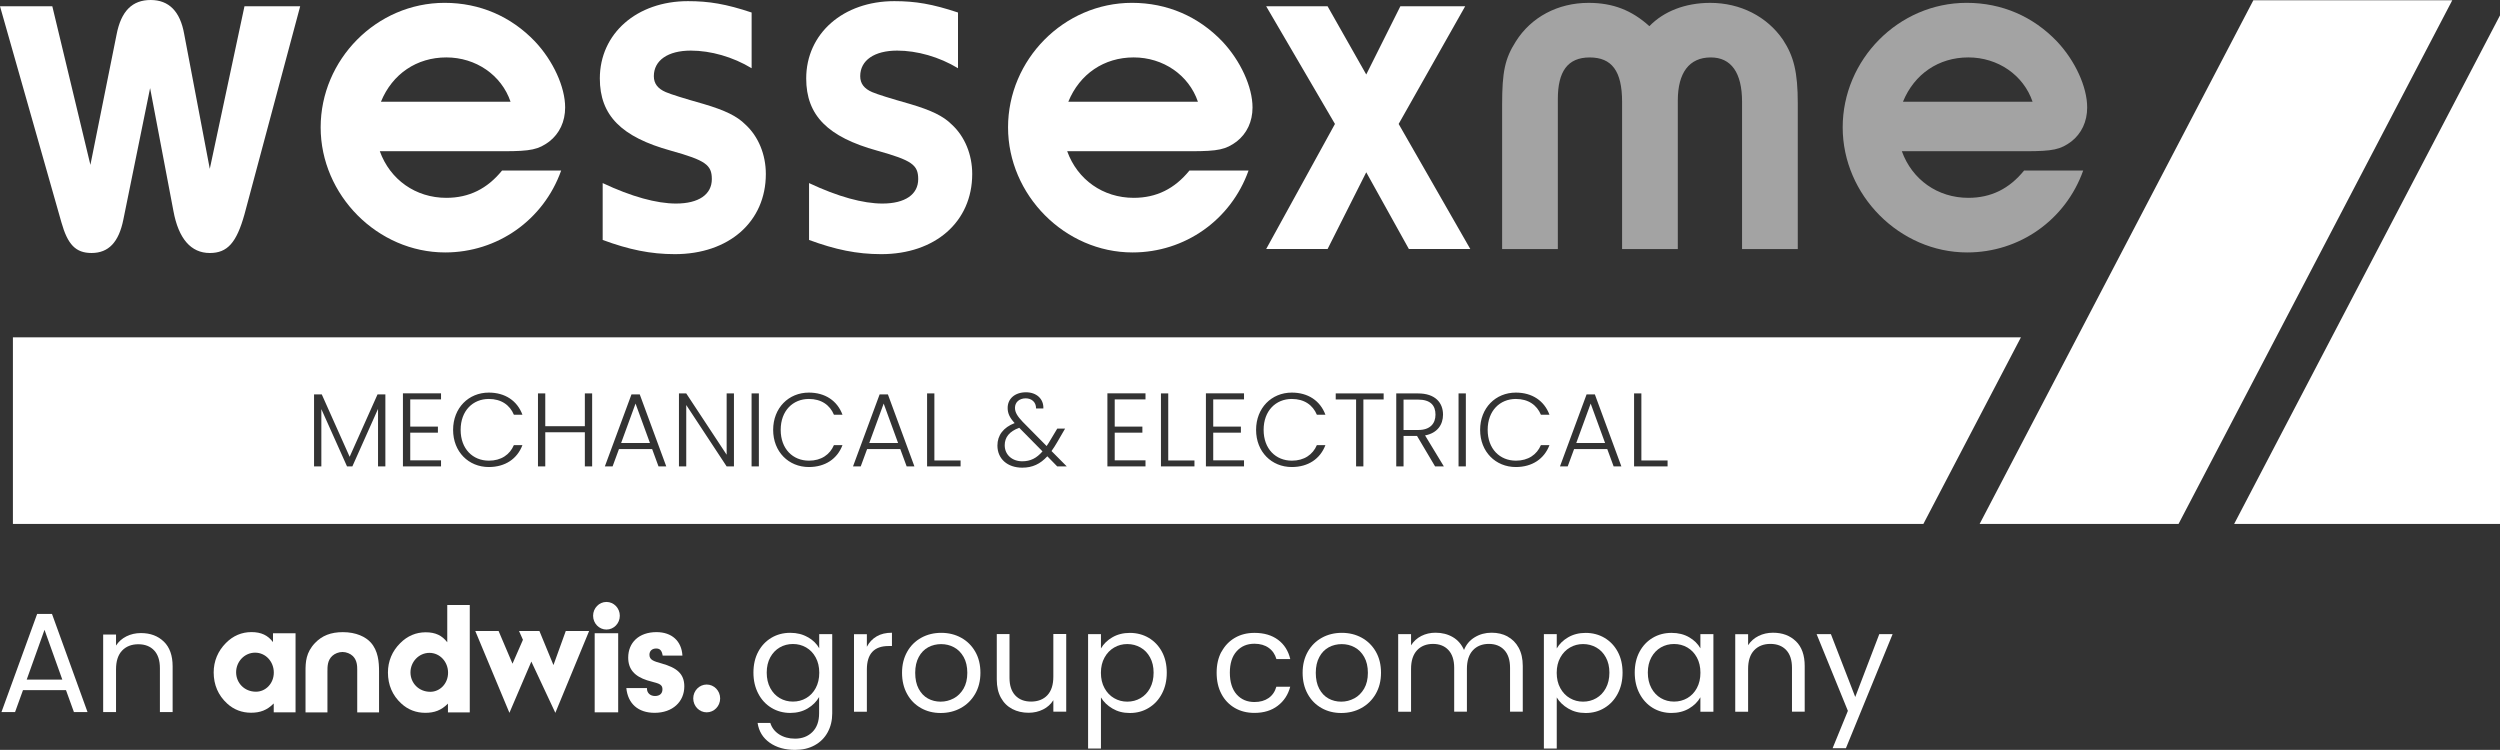 <?xml version="1.0" encoding="UTF-8"?>
<svg id="Layer_2" data-name="Layer 2" xmlns="http://www.w3.org/2000/svg" viewBox="0 0 1698.01 509.33">
  <rect x="0" y="0" width="1698.01" height="509.33" fill="#333333" stroke="none"/>
  <defs>
    <style>
      .cls-1, .cls-2 {
        fill: #fff;
      }

      .cls-2 {
        opacity: .55;
      }
    </style>
  </defs>
  <g id="Layer_1-2" data-name="Layer 1">
    <g>
      <g>
        <path class="cls-1" d="M166.05,145.58c-5.41,19.31-11.58,26.26-23.56,26.26-12.74,0-21.24-9.65-24.71-28.58l-15.83-83.41-18.15,89.2c-3.09,15.45-10.04,22.78-21.63,22.78-10.81,0-16.22-5.79-20.47-20.85L0,4.25h35.53l25.87,107.74,17.76-88.43C82.25,7.34,89.97,0,102.33,0s20.08,7.72,22.78,23.17l17.38,91.52L166.05,4.25h37.84l-37.84,141.33Z"/>
        <path class="cls-1" d="M381.14,115.85c-11.97,33.6-43.25,55.61-78.78,55.61-45.95,0-84.57-39-84.57-84.95S255.64,1.93,301.98,1.93c23.94,0,45.18,9.27,61.4,26.26,12.36,13.13,20.47,30.89,20.47,44.79,0,9.65-3.86,17.76-10.81,23.17-7.34,5.41-12.36,6.56-30.89,6.56h-84.18c6.95,19.31,24.33,31.66,45.18,31.66,15.45,0,27.8-6.18,37.84-18.53h40.16ZM346.78,69.12c-6.18-18.15-23.56-30.12-43.64-30.12s-36.69,11.2-44.41,30.12h88.04Z"/>
        <path class="cls-1" d="M510.51,46.34c-12.74-7.72-27.8-11.97-41.32-11.97-15.45,0-25.1,6.56-25.1,17.38,0,5.02,2.7,8.49,8.11,10.81q5.41,2.32,25.87,8.11c14.29,4.25,22.4,8.11,28.19,13.9,8.88,8.11,13.9,20.47,13.9,33.6,0,32.44-25.1,54.45-61.78,54.45-16.6,0-31.28-3.09-49.04-9.65v-38.62c19.69,9.27,36.69,13.9,49.81,13.9,15.45,0,24.33-6.18,24.33-16.6,0-9.65-4.25-12.74-27.8-19.31-33.6-9.27-48.27-23.94-48.27-49.04,0-30.51,25.1-52.52,59.85-52.52,14.29,0,25.87,1.93,43.25,7.72v37.84Z"/>
        <path class="cls-1" d="M650.68,46.34c-12.74-7.72-27.8-11.97-41.32-11.97-15.45,0-25.1,6.56-25.1,17.38,0,5.02,2.7,8.49,8.11,10.81q5.41,2.32,25.87,8.11c14.29,4.25,22.4,8.11,28.19,13.9,8.88,8.11,13.9,20.47,13.9,33.6,0,32.44-25.1,54.45-61.78,54.45-16.6,0-31.28-3.09-49.04-9.65v-38.62c19.69,9.27,36.69,13.9,49.81,13.9,15.45,0,24.33-6.18,24.33-16.6,0-9.65-4.25-12.74-27.8-19.31-33.6-9.27-48.27-23.94-48.27-49.04,0-30.51,25.1-52.52,59.85-52.52,14.29,0,25.87,1.93,43.25,7.72v37.84Z"/>
        <path class="cls-1" d="M848.01,115.85c-11.97,33.6-43.25,55.61-78.77,55.61-45.95,0-84.57-39-84.57-84.95S722.51,1.93,768.85,1.93c23.94,0,45.18,9.27,61.4,26.26,12.36,13.13,20.47,30.89,20.47,44.79,0,9.65-3.86,17.76-10.81,23.17-7.34,5.41-12.36,6.56-30.89,6.56h-84.18c6.95,19.31,24.33,31.66,45.18,31.66,15.45,0,27.8-6.18,37.84-18.53h40.16ZM813.64,69.12c-6.18-18.15-23.56-30.12-43.64-30.12s-36.69,11.2-44.41,30.12h88.04Z"/>
        <path class="cls-1" d="M956.92,169.14l-28.96-52.13-26.26,52.13h-41.71l46.72-84.95-46.72-79.93h41.71l26.26,46.34,23.17-46.34h44.02l-45.18,79.93,48.66,84.95h-41.71Z"/>
        <path class="cls-2" d="M1183.21,169.14v-100.01c0-19.69-7.34-30.12-21.24-30.12-14.67,0-22.4,10.43-22.4,29.35v100.79h-37.84v-100.01c0-20.85-6.95-30.12-22.01-30.12s-21.63,9.65-21.63,28.19v101.94h-37.84v-98.08c0-22.4,1.93-31.28,9.27-42.86,10.43-16.6,28.58-26.26,49.43-26.26,16.61,0,29.35,5.02,41.32,15.83,9.65-10.04,24.33-15.83,41.32-15.83,20.47,0,38.62,9.27,49.43,25.1,7.34,11.2,10.04,22.01,10.04,43.25v98.86h-37.84Z"/>
        <path class="cls-2" d="M1414.91,115.85c-11.97,33.6-43.25,55.61-78.78,55.61-45.95,0-84.57-39-84.57-84.95S1289.41,1.93,1335.75,1.93c23.94,0,45.18,9.27,61.4,26.26,12.36,13.13,20.47,30.89,20.47,44.79,0,9.65-3.86,17.76-10.81,23.17-7.34,5.41-12.36,6.56-30.89,6.56h-84.18c6.95,19.31,24.33,31.66,45.18,31.66,15.45,0,27.8-6.18,37.84-18.53h40.16ZM1380.54,69.12c-6.18-18.15-23.55-30.12-43.64-30.12s-36.68,11.2-44.41,30.12h88.04Z"/>
      </g>
      <g>
        <polygon class="cls-1" points="1530.49 .18 1344.57 355.86 1479.67 355.86 1665.59 .18 1530.49 .18"/>
        <polygon class="cls-1" points="1517.44 355.86 1698.01 355.86 1698.01 10.44 1517.44 355.86"/>
        <g>
          <path class="cls-1" d="M974.99,281.62c0-6.24-3.4-10.21-11.77-10.21h-9.93v20.64h10c8.09,0,11.7-4.4,11.7-10.42Z"/>
          <polygon class="cls-1" points="590.41 300.9 609.99 300.9 600.2 274.1 590.41 300.9"/>
          <path class="cls-1" d="M8.77,229.11v126.75h1297.59l66.26-126.75H8.77ZM261.72,316.79h-4.96v-39.07l-17.44,39.07h-3.62l-17.44-38.93v38.93h-4.96v-48.93h5.24l18.94,42.4,18.94-42.4h5.32v48.93ZM299.55,271.26h-20.91v18.51h18.79v4.11h-18.79v18.79h20.91v4.11h-25.88v-49.64h25.88v4.11ZM332.01,312.89c8.43,0,14.26-4.11,17.02-10.57h5.81c-3.54,9.36-11.77,14.89-22.83,14.89-13.75,0-24.26-10.35-24.26-25.24s10.5-25.32,24.26-25.32c11.06,0,19.29,5.53,22.83,15.03h-5.81c-2.76-6.6-8.58-10.71-17.02-10.71-10.85,0-19.14,8.01-19.14,20.99s8.3,20.92,19.14,20.92ZM402.19,316.79h-4.96v-23.19h-26.88v23.19h-4.96v-49.57h4.96v22.27h26.88v-22.27h4.96v49.57ZM447.27,316.79l-4.33-11.77h-22.54l-4.33,11.77h-5.25l18.09-48.93h5.61l18.02,48.93h-5.25ZM498.5,316.79h-4.96l-27.44-41.7v41.7h-4.96v-49.57h4.96l27.44,41.63v-41.63h4.96v49.57ZM515.43,316.79h-4.96v-49.57h4.96v49.57ZM549.39,312.89c8.43,0,14.26-4.11,17.02-10.57h5.81c-3.54,9.36-11.77,14.89-22.83,14.89-13.75,0-24.26-10.35-24.26-25.24s10.5-25.32,24.26-25.32c11.06,0,19.29,5.53,22.83,15.03h-5.81c-2.76-6.6-8.58-10.71-17.02-10.71-10.85,0-19.14,8.01-19.14,20.99s8.3,20.92,19.14,20.92ZM615.81,316.79l-4.33-11.77h-22.54l-4.33,11.77h-5.24l18.08-48.93h5.61l18.02,48.93h-5.25ZM652.44,316.79h-22.76v-49.57h4.96v45.52h17.8v4.04ZM718.08,316.79l-6.73-6.88c-4.83,5.25-10.08,7.73-17.02,7.73-10.01,0-16.88-5.96-16.88-15.03,0-6.95,4.03-12.27,11.7-15.25-3.33-3.61-4.75-6.6-4.75-10.28,0-6.24,4.88-10.64,12.48-10.64,7.09,0,12.05,4.47,11.77,10.99h-4.96c.07-4.46-3.18-6.88-7.02-6.88-4.39,0-7.3,2.69-7.3,6.45,0,3.19,1.77,5.81,5.17,9.43l16.32,16.52c.92-1.28,1.77-2.69,2.69-4.26l4.54-7.58h5.32l-5.39,9.29c-1.28,2.2-2.55,4.18-3.83,5.95l10.35,10.43h-6.46ZM778.03,271.26h-20.91v18.51h18.79v4.11h-18.79v18.79h20.91v4.11h-25.88v-49.64h25.88v4.11ZM811.28,316.79h-22.76v-49.57h4.96v45.52h17.8v4.04ZM844.94,271.26h-20.91v18.51h18.79v4.11h-18.79v18.79h20.91v4.11h-25.88v-49.64h25.88v4.11ZM877.4,312.89c8.43,0,14.26-4.11,17.02-10.57h5.81c-3.54,9.36-11.77,14.89-22.83,14.89-13.75,0-24.26-10.35-24.26-25.24s10.5-25.32,24.26-25.32c11.06,0,19.29,5.53,22.83,15.03h-5.81c-2.76-6.6-8.58-10.71-17.02-10.71-10.85,0-19.14,8.01-19.14,20.99s8.3,20.92,19.14,20.92ZM939.77,271.33h-13.75v45.45h-4.96v-45.45h-13.83v-4.11h32.55v4.11ZM974.72,316.79l-12.27-20.71h-9.15v20.71h-4.96v-49.57h14.89c11.49,0,16.88,6.24,16.88,14.4,0,6.8-3.84,12.55-12.2,14.11l12.77,21.06h-5.95ZM995.61,316.79h-4.96v-49.57h4.96v49.57ZM1029.57,312.89c8.43,0,14.26-4.11,17.02-10.57h5.81c-3.54,9.36-11.77,14.89-22.83,14.89-13.75,0-24.26-10.35-24.26-25.24s10.5-25.32,24.26-25.32c11.06,0,19.29,5.53,22.83,15.03h-5.81c-2.76-6.6-8.58-10.71-17.02-10.71-10.85,0-19.14,8.01-19.14,20.99s8.3,20.92,19.14,20.92ZM1095.99,316.79l-4.33-11.77h-22.54l-4.33,11.77h-5.25l18.08-48.93h5.61l18.02,48.93h-5.25ZM1132.63,316.79h-22.76v-49.57h4.96v45.52h17.8v4.04Z"/>
          <polygon class="cls-1" points="421.87 300.9 441.45 300.9 431.66 274.1 421.87 300.9"/>
          <path class="cls-1" d="M682.41,302.46c0,6.24,4.89,10.85,11.91,10.85,5.6,0,9.78-2.13,13.75-6.74l-15.81-16.02c-6.74,2.48-9.86,6.45-9.86,11.91Z"/>
          <polygon class="cls-1" points="1070.6 300.9 1090.18 300.9 1080.39 274.1 1070.6 300.9"/>
        </g>
      </g>
    </g>
    <g>
      <path class="cls-1" d="M489.13,474.38c0,5.21-4.1,9.44-9.14,9.44s-9.14-4.23-9.14-9.44,4.1-9.44,9.14-9.44,9.14,4.23,9.14,9.44h0Z"/>
      <path class="cls-1" d="M242.63,483.86v-29.07c0-2.49-.1-6.28-2.92-9.14-1.71-1.68-4.47-2.82-7.06-2.82s-5.24,1.08-6.89,2.59c-3.43,3.09-3.36,7.46-3.36,10.72v27.73h-14.89v-27.99c0-6.22.27-12.67,6.45-19.16,4.81-5.04,10.82-7.36,18.92-7.36,9.04,0,15.49,3.19,18.99,7.09,4.97,5.58,5.58,13.14,5.58,19.42v27.99h-14.89.07Z"/>
      <polygon class="cls-1" points="403.91 430.09 419.87 430.09 419.87 483.82 403.91 483.82 403.91 430.09 403.91 430.09"/>
      <path class="cls-1" d="M420.98,418.22c0,5.18-4.07,9.38-9.07,9.38s-9.07-4.2-9.07-9.38,4.07-9.38,9.07-9.38,9.07,4.2,9.07,9.38h0Z"/>
      <path class="cls-1" d="M292.23,469.88c6.59,0,12.1-5.58,12.1-12.97s-5.51-13.48-12.67-13.48-12.87,6.08-12.87,13.27,5.61,13.17,13.44,13.17h0ZM304.26,477.87c-4.54,4.6-9.21,6.28-15.39,6.28s-11.73-2.08-16.27-6.28c-6.02-5.48-9.11-12.67-9.11-21.07,0-7.7,2.89-14.59,8.33-19.96,4.84-4.91,10.75-7.39,17.34-7.39s11.12,2.18,14.62,6.79v-25.31h15.29v72.93h-14.82v-5.98h0Z"/>
      <path class="cls-1" d="M439.43,467.32v.47c0,2.89,2.25,4.94,5.44,4.94s5.07-1.65,5.07-4.54c0-4.27-4.03-4.07-10.32-6.08-8.7-2.79-12.94-7.63-12.94-15.46,0-10.15,7.23-17.31,19.22-17.31,10.42,0,17.07,6.08,17.61,15.96h-13.41c-.57-3.39-1.78-4.84-4.4-4.84-2.89,0-4.6,1.75-4.6,4.27,0,3.56,3.09,4.44,8.23,5.88,10.32,2.89,15.46,6.96,15.46,15.56,0,10.45-7.96,17.98-20.16,17.98-11.26,0-18.18-6.28-19.22-16.8h13.95l.07-.03Z"/>
      <polygon class="cls-1" points="400.14 428.57 377.19 484.16 360.89 449.34 346 484.16 322.81 428.57 338.64 428.57 348.09 450.79 355.18 434.56 352.52 428.57 366.37 428.57 375.91 451.73 384.28 428.57 400.14 428.57 400.14 428.57"/>
      <path class="cls-1" d="M173.87,469.81c6.59,0,12.1-5.61,12.1-13.01s-5.51-13.51-12.7-13.51-12.9,6.08-12.9,13.31,5.61,13.21,13.48,13.21h.03ZM185.9,477.81c-4.57,4.6-9.21,6.28-15.39,6.28s-11.73-2.08-16.27-6.28c-6.02-5.51-9.11-12.7-9.11-21.1,0-7.7,2.92-14.59,8.33-20,4.84-4.91,10.75-7.39,17.34-7.39s11.16,2.18,14.62,6.79v-5.98h15.32v53.67h-14.82v-5.98h-.03Z"/>
      <g>
        <path class="cls-1" d="M44.86,468.73H15.62l-5.38,14.89H1l24.23-66.64h10.08l24.13,66.64h-9.24l-5.38-14.89h.03ZM42.33,461.61l-12.1-33.84-12.1,33.84h24.23-.03Z"/>
        <path class="cls-1" d="M111.3,435.8c3.97,3.86,5.95,9.48,5.95,16.77v31.05h-8.64v-29.81c0-5.24-1.31-9.28-3.93-12.06s-6.22-4.17-10.75-4.17-8.3,1.45-11.02,4.34c-2.72,2.89-4.1,7.09-4.1,12.6v29.14h-8.74v-52.69h8.74v7.49c1.75-2.69,4.1-4.77,7.06-6.25,2.99-1.48,6.25-2.22,9.85-2.22,6.42,0,11.59,1.95,15.56,5.81h.03Z"/>
      </g>
      <g>
        <path class="cls-1" d="M548.78,432.81c3.43,1.98,5.98,4.5,7.63,7.49v-9.61h8.84v53.84c0,4.81-1.04,9.07-3.09,12.84-2.05,3.76-4.97,6.69-8.8,8.8-3.83,2.12-8.27,3.16-13.31,3.16-6.92,0-12.7-1.65-17.31-4.91-4.6-3.26-7.33-7.73-8.17-13.38h8.64c.97,3.19,2.96,5.78,5.95,7.73,3.02,1.95,6.62,2.92,10.85,2.92,4.81,0,8.74-1.51,11.76-4.5,3.06-3.02,4.57-7.26,4.57-12.7v-11.06c-1.75,3.09-4.3,5.65-7.7,7.7-3.39,2.05-7.36,3.09-11.93,3.09s-8.94-1.14-12.74-3.46c-3.83-2.32-6.82-5.55-8.97-9.71-2.18-4.17-3.26-8.91-3.26-14.22s1.08-10.12,3.26-14.18c2.18-4.07,5.18-7.23,8.97-9.48s8.07-3.36,12.74-3.36,8.54,1.01,11.96,2.99h.1ZM554.03,446.55c-1.61-2.96-3.76-5.21-6.49-6.79-2.72-1.58-5.71-2.35-8.97-2.35s-6.25.77-8.94,2.32-4.84,3.8-6.45,6.72c-1.61,2.96-2.42,6.42-2.42,10.38s.81,7.56,2.42,10.52c1.61,2.99,3.76,5.24,6.45,6.82,2.69,1.58,5.68,2.35,8.94,2.35s6.25-.77,8.97-2.35c2.72-1.58,4.87-3.83,6.49-6.82,1.61-2.99,2.42-6.45,2.42-10.42s-.81-7.43-2.42-10.38Z"/>
        <path class="cls-1" d="M595.4,432.24c2.86-1.68,6.32-2.49,10.42-2.49v9.04h-2.32c-9.81,0-14.72,5.31-14.72,15.96v28.67h-8.74v-52.69h8.74v8.57c1.55-3.02,3.73-5.34,6.59-7.02l.03-.03Z"/>
        <path class="cls-1" d="M625.51,480.9c-4-2.25-7.16-5.44-9.41-9.58-2.29-4.13-3.43-8.94-3.43-14.38s1.18-10.15,3.5-14.28c2.32-4.13,5.55-7.29,9.58-9.51,4.03-2.22,8.57-3.33,13.54-3.33s9.51,1.11,13.54,3.33c4.03,2.22,7.23,5.38,9.58,9.48,2.35,4.1,3.5,8.87,3.5,14.32s-1.21,10.25-3.6,14.38c-2.39,4.13-5.65,7.33-9.75,9.58-4.1,2.25-8.64,3.36-13.64,3.36s-9.41-1.11-13.41-3.36h0ZM647.76,474.35c2.76-1.48,4.97-3.7,6.69-6.62,1.71-2.96,2.55-6.55,2.55-10.75s-.84-7.83-2.49-10.75c-1.68-2.96-3.83-5.14-6.55-6.59-2.69-1.45-5.61-2.15-8.74-2.15s-6.15.71-8.8,2.15c-2.65,1.45-4.81,3.63-6.39,6.59-1.61,2.96-2.42,6.55-2.42,10.75s.77,7.93,2.35,10.85c1.58,2.96,3.66,5.14,6.28,6.59s5.51,2.15,8.64,2.15,6.08-.74,8.84-2.22h.03Z"/>
        <path class="cls-1" d="M724.18,430.69v52.69h-8.74v-7.8c-1.68,2.69-4,4.81-6.96,6.28-2.96,1.48-6.25,2.25-9.85,2.25-4.1,0-7.8-.84-11.06-2.55-3.26-1.71-5.85-4.23-7.73-7.63-1.88-3.39-2.82-7.53-2.82-12.4v-30.85h8.64v29.71c0,5.18,1.31,9.17,3.93,11.96,2.62,2.79,6.22,4.17,10.75,4.17s8.37-1.45,11.06-4.34c2.69-2.89,4.03-7.09,4.03-12.6v-28.94h8.74v.03Z"/>
        <path class="cls-1" d="M755.5,432.88c3.43-2.02,7.43-3.02,11.96-3.02s8.94,1.11,12.74,3.36c3.8,2.25,6.82,5.41,9.01,9.48,2.18,4.07,3.26,8.8,3.26,14.18s-1.08,10.05-3.26,14.22c-2.18,4.17-5.18,7.39-9.01,9.71-3.8,2.32-8.07,3.46-12.74,3.46s-8.44-1.01-11.86-3.02-6.05-4.54-7.83-7.56v34.72h-8.74v-77.7h8.74v9.71c1.75-3.02,4.3-5.55,7.73-7.56v.03ZM781.11,446.49c-1.61-2.96-3.76-5.18-6.49-6.72s-5.71-2.32-8.97-2.32-6.18.77-8.91,2.35-4.91,3.83-6.55,6.82c-1.65,2.99-2.45,6.42-2.45,10.35s.81,7.46,2.45,10.42c1.65,2.99,3.8,5.24,6.55,6.82,2.72,1.58,5.68,2.35,8.91,2.35s6.25-.77,8.97-2.35c2.72-1.58,4.87-3.83,6.49-6.82,1.61-2.99,2.42-6.49,2.42-10.52s-.81-7.43-2.42-10.38Z"/>
        <path class="cls-1" d="M829.67,442.69c2.18-4.07,5.21-7.23,9.07-9.48,3.86-2.25,8.3-3.36,13.31-3.36,6.49,0,11.8,1.58,16,4.7s6.96,7.49,8.3,13.07h-9.41c-.91-3.19-2.65-5.75-5.24-7.6-2.59-1.85-5.81-2.79-9.68-2.79-5.01,0-9.04,1.71-12.1,5.14-3.09,3.43-4.6,8.3-4.6,14.55s1.55,11.26,4.6,14.72c3.09,3.46,7.12,5.18,12.1,5.18,3.83,0,7.06-.91,9.61-2.69,2.55-1.78,4.34-4.37,5.28-7.7h9.41c-1.41,5.38-4.23,9.71-8.47,12.94-4.23,3.23-9.51,4.84-15.86,4.84-5.01,0-9.44-1.11-13.31-3.36-3.86-2.25-6.92-5.41-9.07-9.51-2.18-4.1-3.26-8.91-3.26-14.42s1.08-10.22,3.26-14.28l.07.03Z"/>
        <path class="cls-1" d="M897.59,480.9c-4-2.25-7.16-5.44-9.41-9.58-2.29-4.13-3.43-8.94-3.43-14.38s1.18-10.15,3.5-14.28c2.35-4.13,5.55-7.29,9.58-9.51,4.03-2.22,8.57-3.33,13.54-3.33s9.51,1.11,13.54,3.33c4.03,2.22,7.23,5.38,9.58,9.48,2.35,4.1,3.5,8.87,3.5,14.32s-1.21,10.25-3.6,14.38c-2.39,4.13-5.65,7.33-9.75,9.58-4.1,2.25-8.64,3.36-13.64,3.36s-9.41-1.11-13.41-3.36h0ZM919.83,474.35c2.76-1.48,4.97-3.7,6.69-6.62,1.71-2.96,2.55-6.55,2.55-10.75s-.84-7.83-2.49-10.75c-1.68-2.96-3.83-5.14-6.55-6.59-2.69-1.45-5.61-2.15-8.74-2.15s-6.15.71-8.8,2.15c-2.65,1.45-4.81,3.63-6.39,6.59-1.61,2.96-2.42,6.55-2.42,10.75s.77,7.93,2.35,10.85c1.58,2.96,3.66,5.14,6.28,6.59,2.62,1.45,5.51,2.15,8.64,2.15s6.08-.74,8.84-2.22h.03Z"/>
        <path class="cls-1" d="M1023.88,432.3c3.19,1.71,5.75,4.23,7.6,7.63,1.85,3.39,2.79,7.53,2.79,12.4v31.05h-8.64v-29.81c0-5.24-1.31-9.28-3.9-12.06-2.59-2.79-6.12-4.17-10.52-4.17s-8.17,1.45-10.85,4.37c-2.69,2.92-4.03,7.12-4.03,12.64v29.04h-8.64v-29.81c0-5.24-1.31-9.28-3.9-12.06-2.59-2.79-6.12-4.17-10.52-4.17s-8.17,1.45-10.85,4.37c-2.69,2.92-4.03,7.12-4.03,12.64v29.04h-8.74v-52.69h8.74v7.6c1.75-2.76,4.07-4.87,6.96-6.35,2.92-1.48,6.15-2.22,9.68-2.22,4.44,0,8.33,1.01,11.73,2.99,3.39,1.98,5.91,4.91,7.6,8.74,1.48-3.73,3.9-6.59,7.29-8.64,3.39-2.05,7.19-3.09,11.36-3.09s7.76.84,10.96,2.55l-.07.03Z"/>
        <path class="cls-1" d="M1065.08,432.88c3.43-2.02,7.43-3.02,11.96-3.02s8.94,1.11,12.74,3.36c3.8,2.25,6.82,5.41,9.01,9.48,2.18,4.07,3.26,8.8,3.26,14.18s-1.08,10.05-3.26,14.22c-2.18,4.17-5.18,7.39-9.01,9.71-3.8,2.32-8.07,3.46-12.74,3.46s-8.44-1.01-11.86-3.02-6.05-4.54-7.83-7.56v34.72h-8.74v-77.7h8.74v9.71c1.75-3.02,4.3-5.55,7.73-7.56v.03ZM1090.69,446.49c-1.61-2.96-3.76-5.18-6.49-6.72s-5.71-2.32-8.97-2.32-6.18.77-8.91,2.35-4.91,3.83-6.55,6.82c-1.65,2.99-2.45,6.42-2.45,10.35s.81,7.46,2.45,10.42c1.65,2.99,3.8,5.24,6.55,6.82,2.72,1.58,5.68,2.35,8.91,2.35s6.25-.77,8.97-2.35c2.72-1.58,4.87-3.83,6.49-6.82,1.61-2.99,2.42-6.49,2.42-10.52s-.81-7.43-2.42-10.38Z"/>
        <path class="cls-1" d="M1113.57,442.69c2.18-4.07,5.18-7.23,8.97-9.48,3.8-2.25,8.07-3.36,12.74-3.36s8.6,1.01,12.03,2.99c3.39,1.98,5.91,4.5,7.6,7.49v-9.61h8.84v52.69h-8.84v-9.81c-1.75,3.09-4.3,5.61-7.73,7.63-3.43,2.02-7.43,3.02-11.96,3.02s-8.91-1.14-12.7-3.46-6.75-5.55-8.94-9.71c-2.18-4.17-3.26-8.91-3.26-14.22s1.08-10.12,3.26-14.18h0ZM1152.52,446.55c-1.61-2.96-3.76-5.21-6.49-6.79s-5.71-2.35-9.01-2.35-6.25.77-8.94,2.32c-2.69,1.55-4.84,3.8-6.45,6.72-1.61,2.96-2.42,6.42-2.42,10.38s.81,7.56,2.42,10.52c1.61,2.99,3.76,5.24,6.45,6.82,2.69,1.58,5.68,2.35,8.94,2.35s6.25-.77,9.01-2.35c2.72-1.58,4.87-3.83,6.49-6.82,1.61-2.99,2.42-6.45,2.42-10.42s-.81-7.43-2.42-10.38Z"/>
        <path class="cls-1" d="M1219.81,435.56c3.97,3.86,5.95,9.48,5.95,16.77v31.05h-8.64v-29.81c0-5.24-1.31-9.28-3.93-12.06s-6.22-4.17-10.75-4.17-8.3,1.45-11.02,4.34c-2.72,2.89-4.1,7.09-4.1,12.6v29.14h-8.74v-52.69h8.74v7.49c1.75-2.69,4.1-4.77,7.06-6.25,2.99-1.48,6.25-2.22,9.85-2.22,6.42,0,11.59,1.95,15.56,5.81h.03Z"/>
        <path class="cls-1" d="M1285.47,430.69l-31.72,77.5h-9.04l10.38-25.37-21.24-52.12h9.71l16.53,42.68,16.33-42.68h9.04Z"/>
      </g>
    </g>
  </g>
</svg>